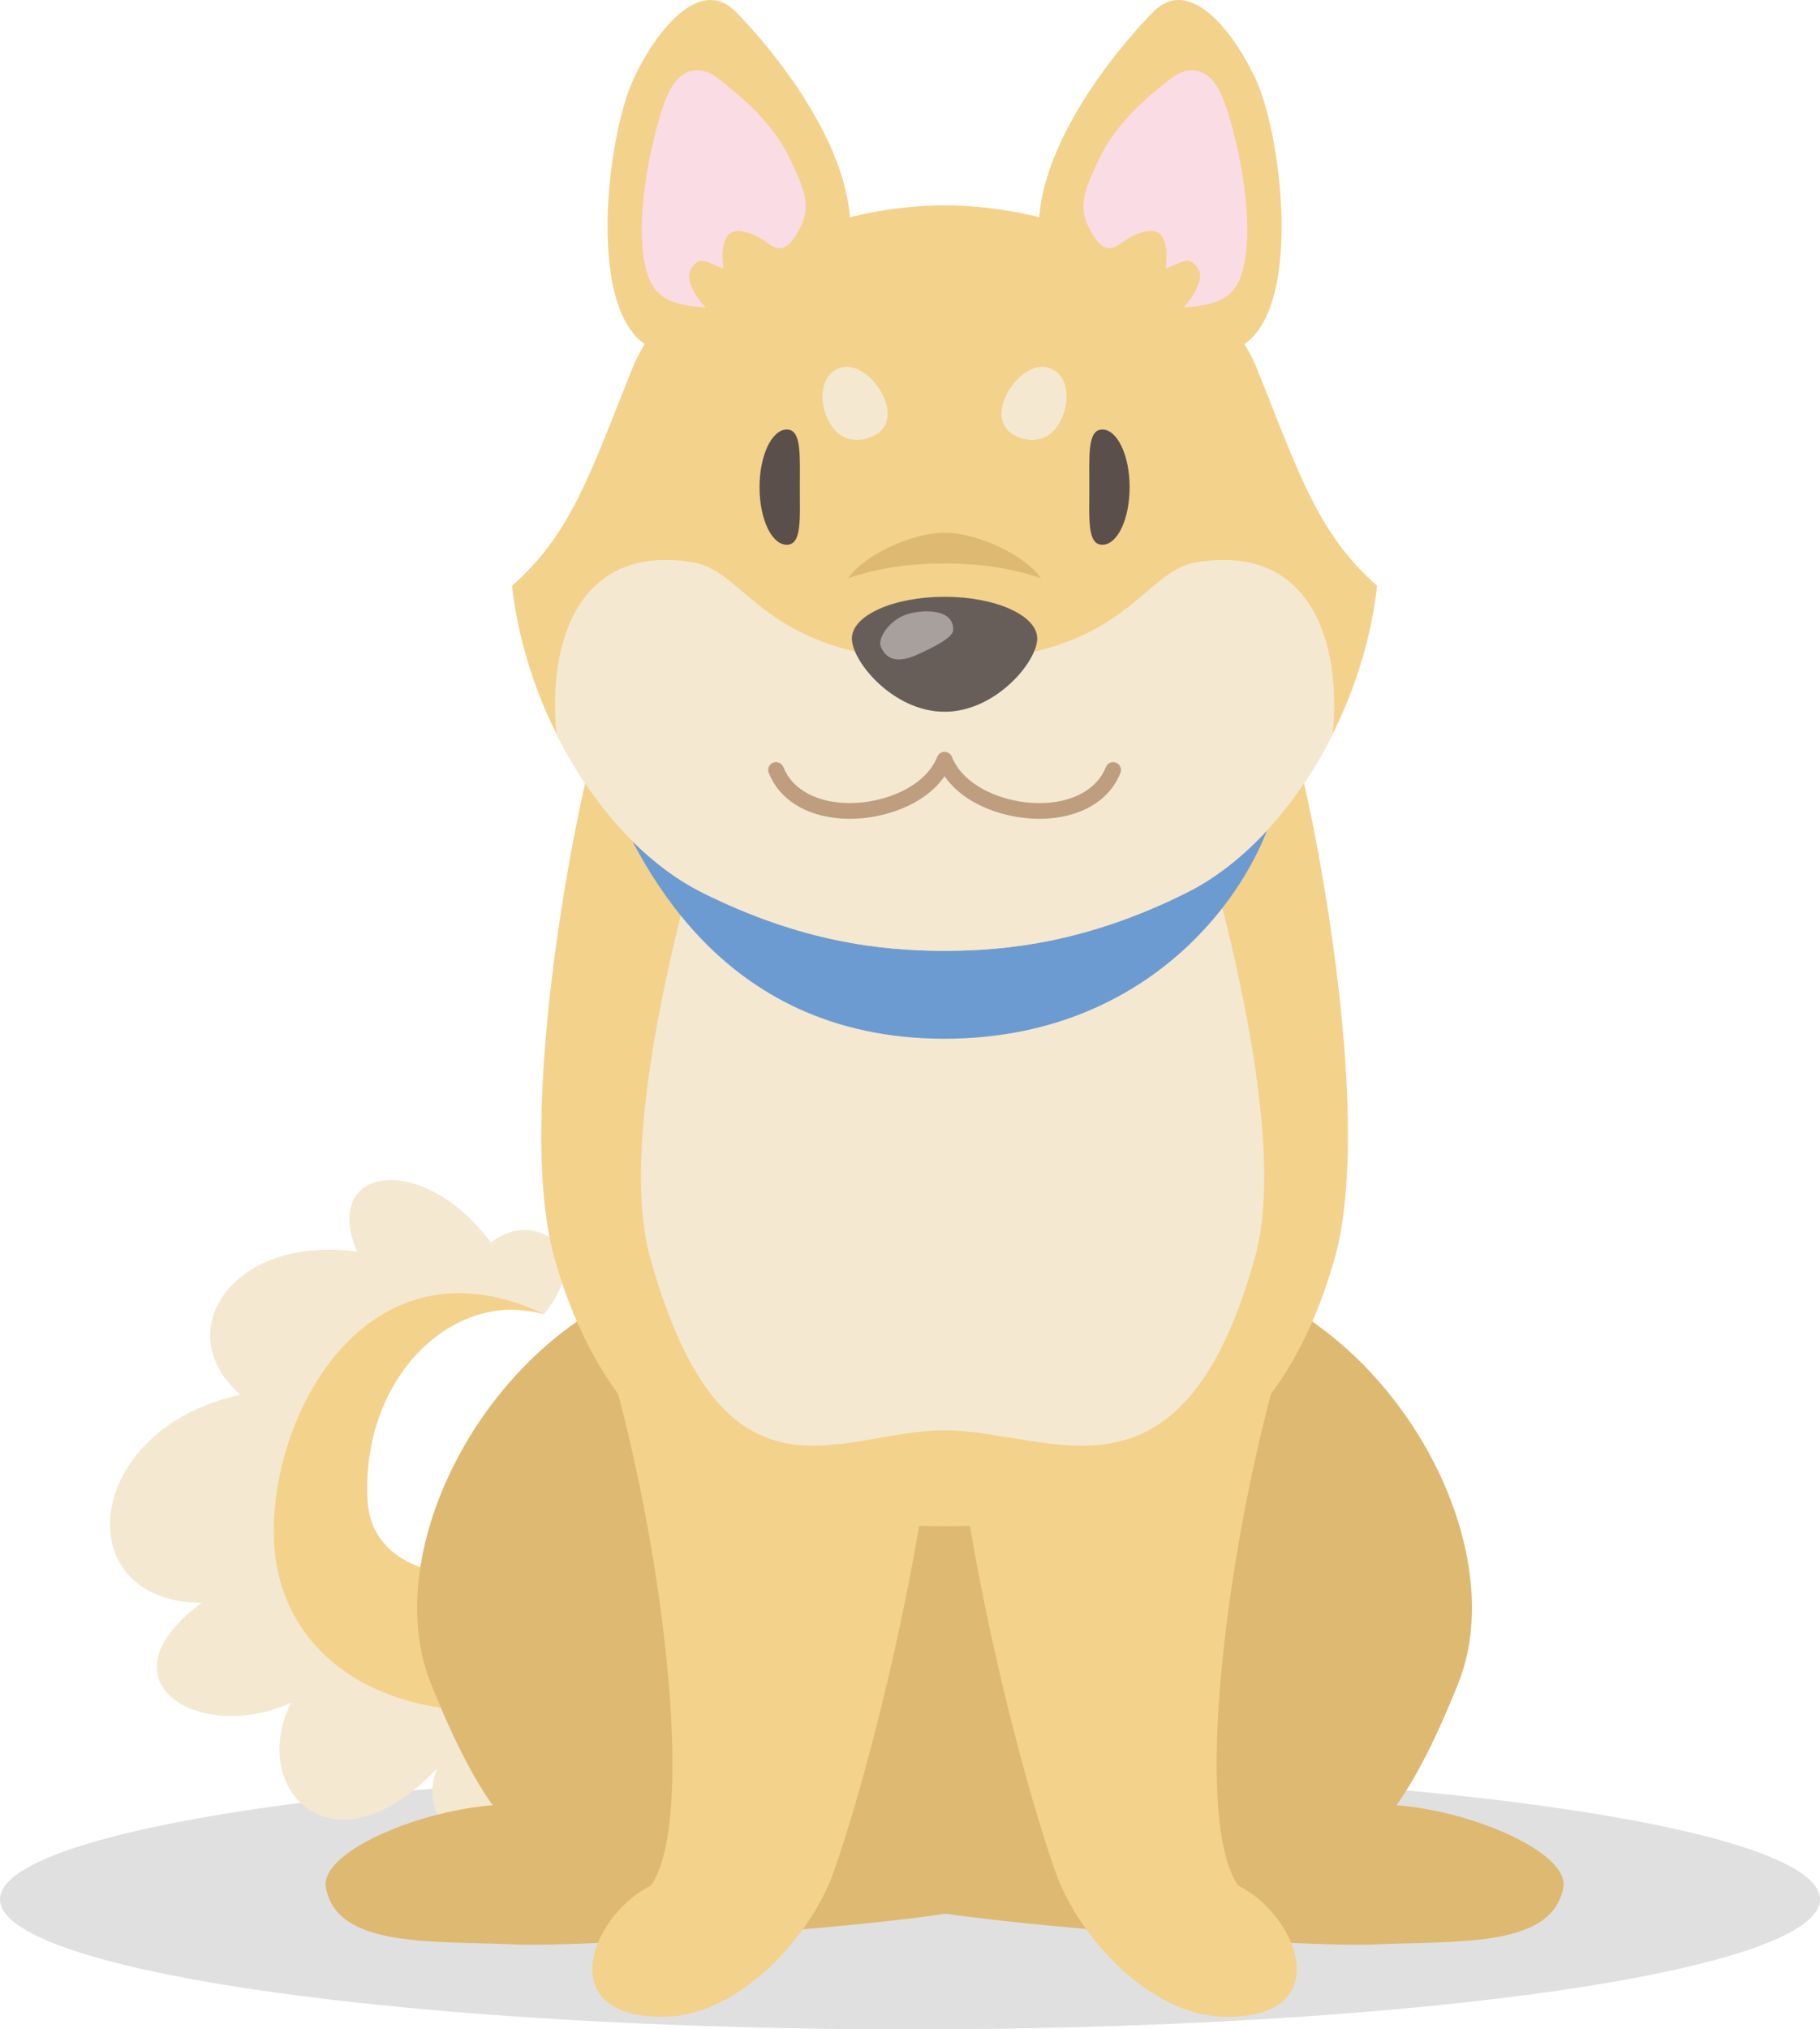 <?xml version="1.0" encoding="UTF-8"?>
<svg id="_レイヤー_2" data-name="レイヤー 2" xmlns="http://www.w3.org/2000/svg" viewBox="0 0 464 517.17">
  <defs>
    <style>
      .cls-1 {
        fill: #685e59;
      }

      .cls-1, .cls-2, .cls-3, .cls-4, .cls-5, .cls-6, .cls-7, .cls-8, .cls-9, .cls-10 {
        stroke-width: 0px;
      }

      .cls-2 {
        fill: #deb971;
      }

      .cls-3 {
        fill: #f4e8d1;
      }

      .cls-4 {
        fill: #e0e0e0;
      }

      .cls-5 {
        fill: #fadce5;
      }

      .cls-6 {
        fill: #6c9bd2;
      }

      .cls-7 {
        fill: #a7a09d;
      }

      .cls-8 {
        fill: #be9e7f;
      }

      .cls-9 {
        fill: #f3d28c;
      }

      .cls-10 {
        fill: #5a4f4a;
      }
    </style>
  </defs>
  <g id="layer01">
    <g>
      <ellipse class="cls-4" cx="232" cy="484.04" rx="232" ry="33.13"/>
      <g>
        <path class="cls-3" d="m158.58,396.41c-31.7,29-74,19.63-76.5-22.23-2.25-37.79,36.1-43.46,56.62-39.32,13.79-16.47-2.73-27.06-13.53-18.17-17.66-23.74-43.5-19.32-34.12,2.26-32.25-4.31-48.01,20.88-29.7,36.48-40.26,8.6-44.57,52.89-9.94,53.03-27.33,20.26,0,36.14,22.85,25.42-11.18,21.88,10.38,44.97,37.17,16.83-6.54,15.67,14.99,31.45,29.36,6.09,13.43,12.23,31.15-1.23,32.28-26.34,0,0-8.71-28.73-14.49-34.05Z"/>
        <path class="cls-9" d="m171.96,411.04c-13.13,32.57-88.82,36.96-100.75-8.99-7.83-30.17,17.39-90.68,67.49-67.19-23.56-6.52-46.86,16.69-44.97,47.8,1.6,26.44,50.96,25.31,65.35-8.44l12.87,36.82Z"/>
      </g>
      <g>
        <path class="cls-2" d="m182.17,323.57c-50.25,4.4-87.74,67.02-72.31,105.49,15.42,38.48,26.68,45.65,44.03,49.37,17.36,3.72,92.87,11.45,103.47-.97,10.61-12.41,36.64-64.54,29.41-107.36-9.09-53.83-62.18-50.27-104.6-46.54Z"/>
        <path class="cls-2" d="m184.1,452.14c-20.9,2.61-39.32,7.72-53.78,7.72-20.35,0-49.03,11.69-47.24,21.21,2.89,15.42,27,13.5,48.2,14.46,18.4.84,102.23-5.02,119.34-9.64,22.42-6.06,7.71-31.82-4.82-34.71-12.53-2.9-53.99,0-61.7.96Z"/>
      </g>
      <g>
        <path class="cls-2" d="m299.45,323.57c50.26,4.4,87.74,67.02,72.31,105.49-15.42,38.48-26.68,45.65-44.03,49.37-17.35,3.72-92.87,11.45-103.48-.97-10.6-12.41-36.63-64.54-29.4-107.36,9.09-53.83,62.18-50.27,104.6-46.54Z"/>
        <path class="cls-2" d="m297.53,452.14c20.89,2.61,39.32,7.72,53.78,7.72,20.34,0,49.02,11.69,47.24,21.21-2.89,15.42-26.99,13.5-48.21,14.46-18.4.84-100.08-5.02-119.33-9.64-22.58-5.42-7.71-31.82,4.82-34.71,12.53-2.9,53.98,0,61.7.96Z"/>
      </g>
      <path class="cls-9" d="m143.39,315.61c19.28,36.08,37.44,143.28,22.6,164.9-15.65,7.74-25.39,34.25,3.96,33.44,18.28-.5,36.74-20.03,42.71-37.21,14.36-41.3,32.24-126.9,23.34-140.08-8.9-13.18-60.32-33.34-92.62-21.06Z"/>
      <path class="cls-9" d="m338.23,315.61c-19.28,36.08-37.44,143.28-22.6,164.9,15.65,7.74,25.39,34.25-3.96,33.44-18.28-.5-36.73-20.03-42.71-37.21-14.37-41.3-32.25-126.9-23.35-140.08,8.9-13.18,60.33-33.34,92.62-21.06Z"/>
      <path class="cls-9" d="m328.97,186.31c5.38,16.16,21.62,97.51,11.35,134.2-18.85,67.34-72.56,68.43-99.5,68.43s-80.64-1.09-99.49-68.43c-10.27-36.68,5.96-118.04,11.35-134.2h176.3Z"/>
      <path class="cls-3" d="m298.42,186.31c5.39,16.16,31.8,97.51,21.52,134.2-18.85,67.34-52.19,44-79.13,44s-56.21,23.35-75.06-44c-10.27-36.68,16.13-118.04,21.53-134.2h111.14Z"/>
      <path class="cls-6" d="m155.09,201.37c7.18,16.16,27.01,63.35,85.72,63.35,55.55,0,82.48-42.4,85.48-65.15l-10.18-21.55-148.45-1.8-12.57,25.14Z"/>
      <g>
        <g>
          <path class="cls-9" d="m214.57,70.13c10.77-26.15-20.44-60.61-27.03-67.17-10.2-10.17-22.31,8.37-26.52,18.32-6.79,16.04-11.92,63.36,7.23,68.15,18.9,4.72,43-11.25,46.32-19.3Z"/>
          <path class="cls-9" d="m240.81,242.32c16.16,0,36.64-2.28,61.79-14.85,25.14-12.57,44.9-45.86,48.49-78.18-14.97-13.17-19.76-28.14-30.53-55.07-10.78-26.94-51.01-41.9-79.75-41.9s-68.97,14.96-79.74,41.9c-10.77,26.94-15.56,41.9-30.54,55.07,3.6,32.32,23.35,65.61,48.49,78.18,25.14,12.57,45.62,14.85,61.78,14.85Z"/>
          <path class="cls-3" d="m240.81,242.32c16.16,0,36.64-2.28,61.79-14.85,15.12-7.56,28.29-22.62,37.18-40.46,2.33-24.25-6.16-48.48-34.78-43.71-14.37,2.39-17.96,25.14-64.18,25.08-46.22-.06-49.81-22.69-64.18-25.08-28.62-4.77-37.11,19.46-34.78,43.71,8.88,17.84,22.05,32.9,37.17,40.46,25.14,12.57,45.62,14.85,61.78,14.85Z"/>
          <path class="cls-1" d="m264.44,162.72c0,5.87-10.58,18.67-23.63,18.67s-23.63-12.8-23.63-18.67,10.58-10.63,23.63-10.63,23.63,4.76,23.63,10.63Z"/>
          <path class="cls-7" d="m234.07,166.74c3.56-1.61,8.82-4.19,8.93-6.08.36-6.05-9.15-5.4-12.89-3.68-3.75,1.72-6.34,5.8-5.57,7.74,1.9,4.79,6.44,3.43,9.53,2.02Z"/>
          <path class="cls-8" d="m240.81,191.6c-.82,0-1.55.5-1.86,1.26-3.1,7.76-13.57,11.81-22.31,11.8-8.34-.01-14.67-3.44-16.93-9.17-.41-1.03-1.57-1.53-2.6-1.13-1.03.41-1.53,1.57-1.12,2.6,2.89,7.31,10.61,11.69,20.65,11.71,8.55.01,19.04-3.41,24.17-10.86,5.14,7.46,15.65,10.88,24.21,10.86,10.03-.02,17.74-4.4,20.63-11.7.41-1.03-.1-2.19-1.12-2.6-1.03-.41-2.19.1-2.59,1.12-2.27,5.73-8.59,9.16-16.92,9.18-8.75.02-19.23-4.03-22.34-11.8-.3-.76-1.04-1.26-1.86-1.26Z"/>
          <path class="cls-10" d="m193.64,124.15c0,8.12,3.08,14.68,6.95,14.68s3.32-6.57,3.32-14.68.49-14.69-3.32-14.69-6.95,6.57-6.95,14.69Z"/>
          <path class="cls-10" d="m287.99,124.15c0,8.12-3.09,14.68-6.96,14.68s-3.31-6.57-3.31-14.68-.5-14.69,3.31-14.69,6.96,6.57,6.96,14.69Z"/>
          <path class="cls-3" d="m224.58,109.78c5.43-5.42-3.22-17.73-9.88-16.16-7.63,1.79-5.63,14.3,0,17.51,3.14,1.8,7.63.9,9.88-1.35Z"/>
          <path class="cls-3" d="m257.04,109.78c-5.42-5.42,3.22-17.73,9.88-16.16,7.63,1.79,5.62,14.3,0,17.51-3.14,1.8-7.63.9-9.88-1.35Z"/>
          <path class="cls-5" d="m183.07,19.99c-3.54-2.77-8.53-3.59-12.13,2.69s-10.77,35.47-5.39,48.49c2.43,5.87,8.08,6.74,14.37,7.18-2.7-2.69-5.24-7.33-3.89-9.58,2.31-3.85,3.89-2.1,8.38-.3-.3-3.59-.44-5.74.9-8.08,1.79-3.14,7.18-.9,10.77,1.8,3.59,2.69,5.83,0,8.08-4.49,2.62-5.22.87-9.59-2.69-17.06-4.49-9.43-12.12-15.71-18.4-20.65Z"/>
          <path class="cls-9" d="m267.06,70.13c-10.77-26.15,20.44-60.61,27.03-67.17,10.19-10.17,22.3,8.37,26.52,18.32,6.79,16.04,11.93,63.36-7.23,68.15-18.9,4.72-43-11.25-46.32-19.3Z"/>
          <path class="cls-5" d="m298.55,19.99c3.53-2.77,8.53-3.59,12.12,2.69,3.59,6.29,10.77,35.47,5.39,48.49-2.43,5.87-8.08,6.74-14.37,7.18,2.7-2.69,5.24-7.33,3.9-9.58-2.31-3.85-3.9-2.1-8.39-.3.3-3.59.44-5.74-.89-8.08-1.8-3.14-7.19-.9-10.78,1.8-3.59,2.69-5.84,0-8.08-4.49-2.61-5.22-.86-9.59,2.69-17.06,4.49-9.43,12.13-15.71,18.41-20.65Z"/>
        </g>
        <path class="cls-2" d="m240.81,143.59c8.44,0,16.89,1.08,24.56,3.76-3.84-5.75-16.12-11.59-24.56-11.59s-20.72,5.84-24.55,11.59c7.67-2.68,16.12-3.76,24.55-3.76Z"/>
      </g>
    </g>
  </g>
</svg>